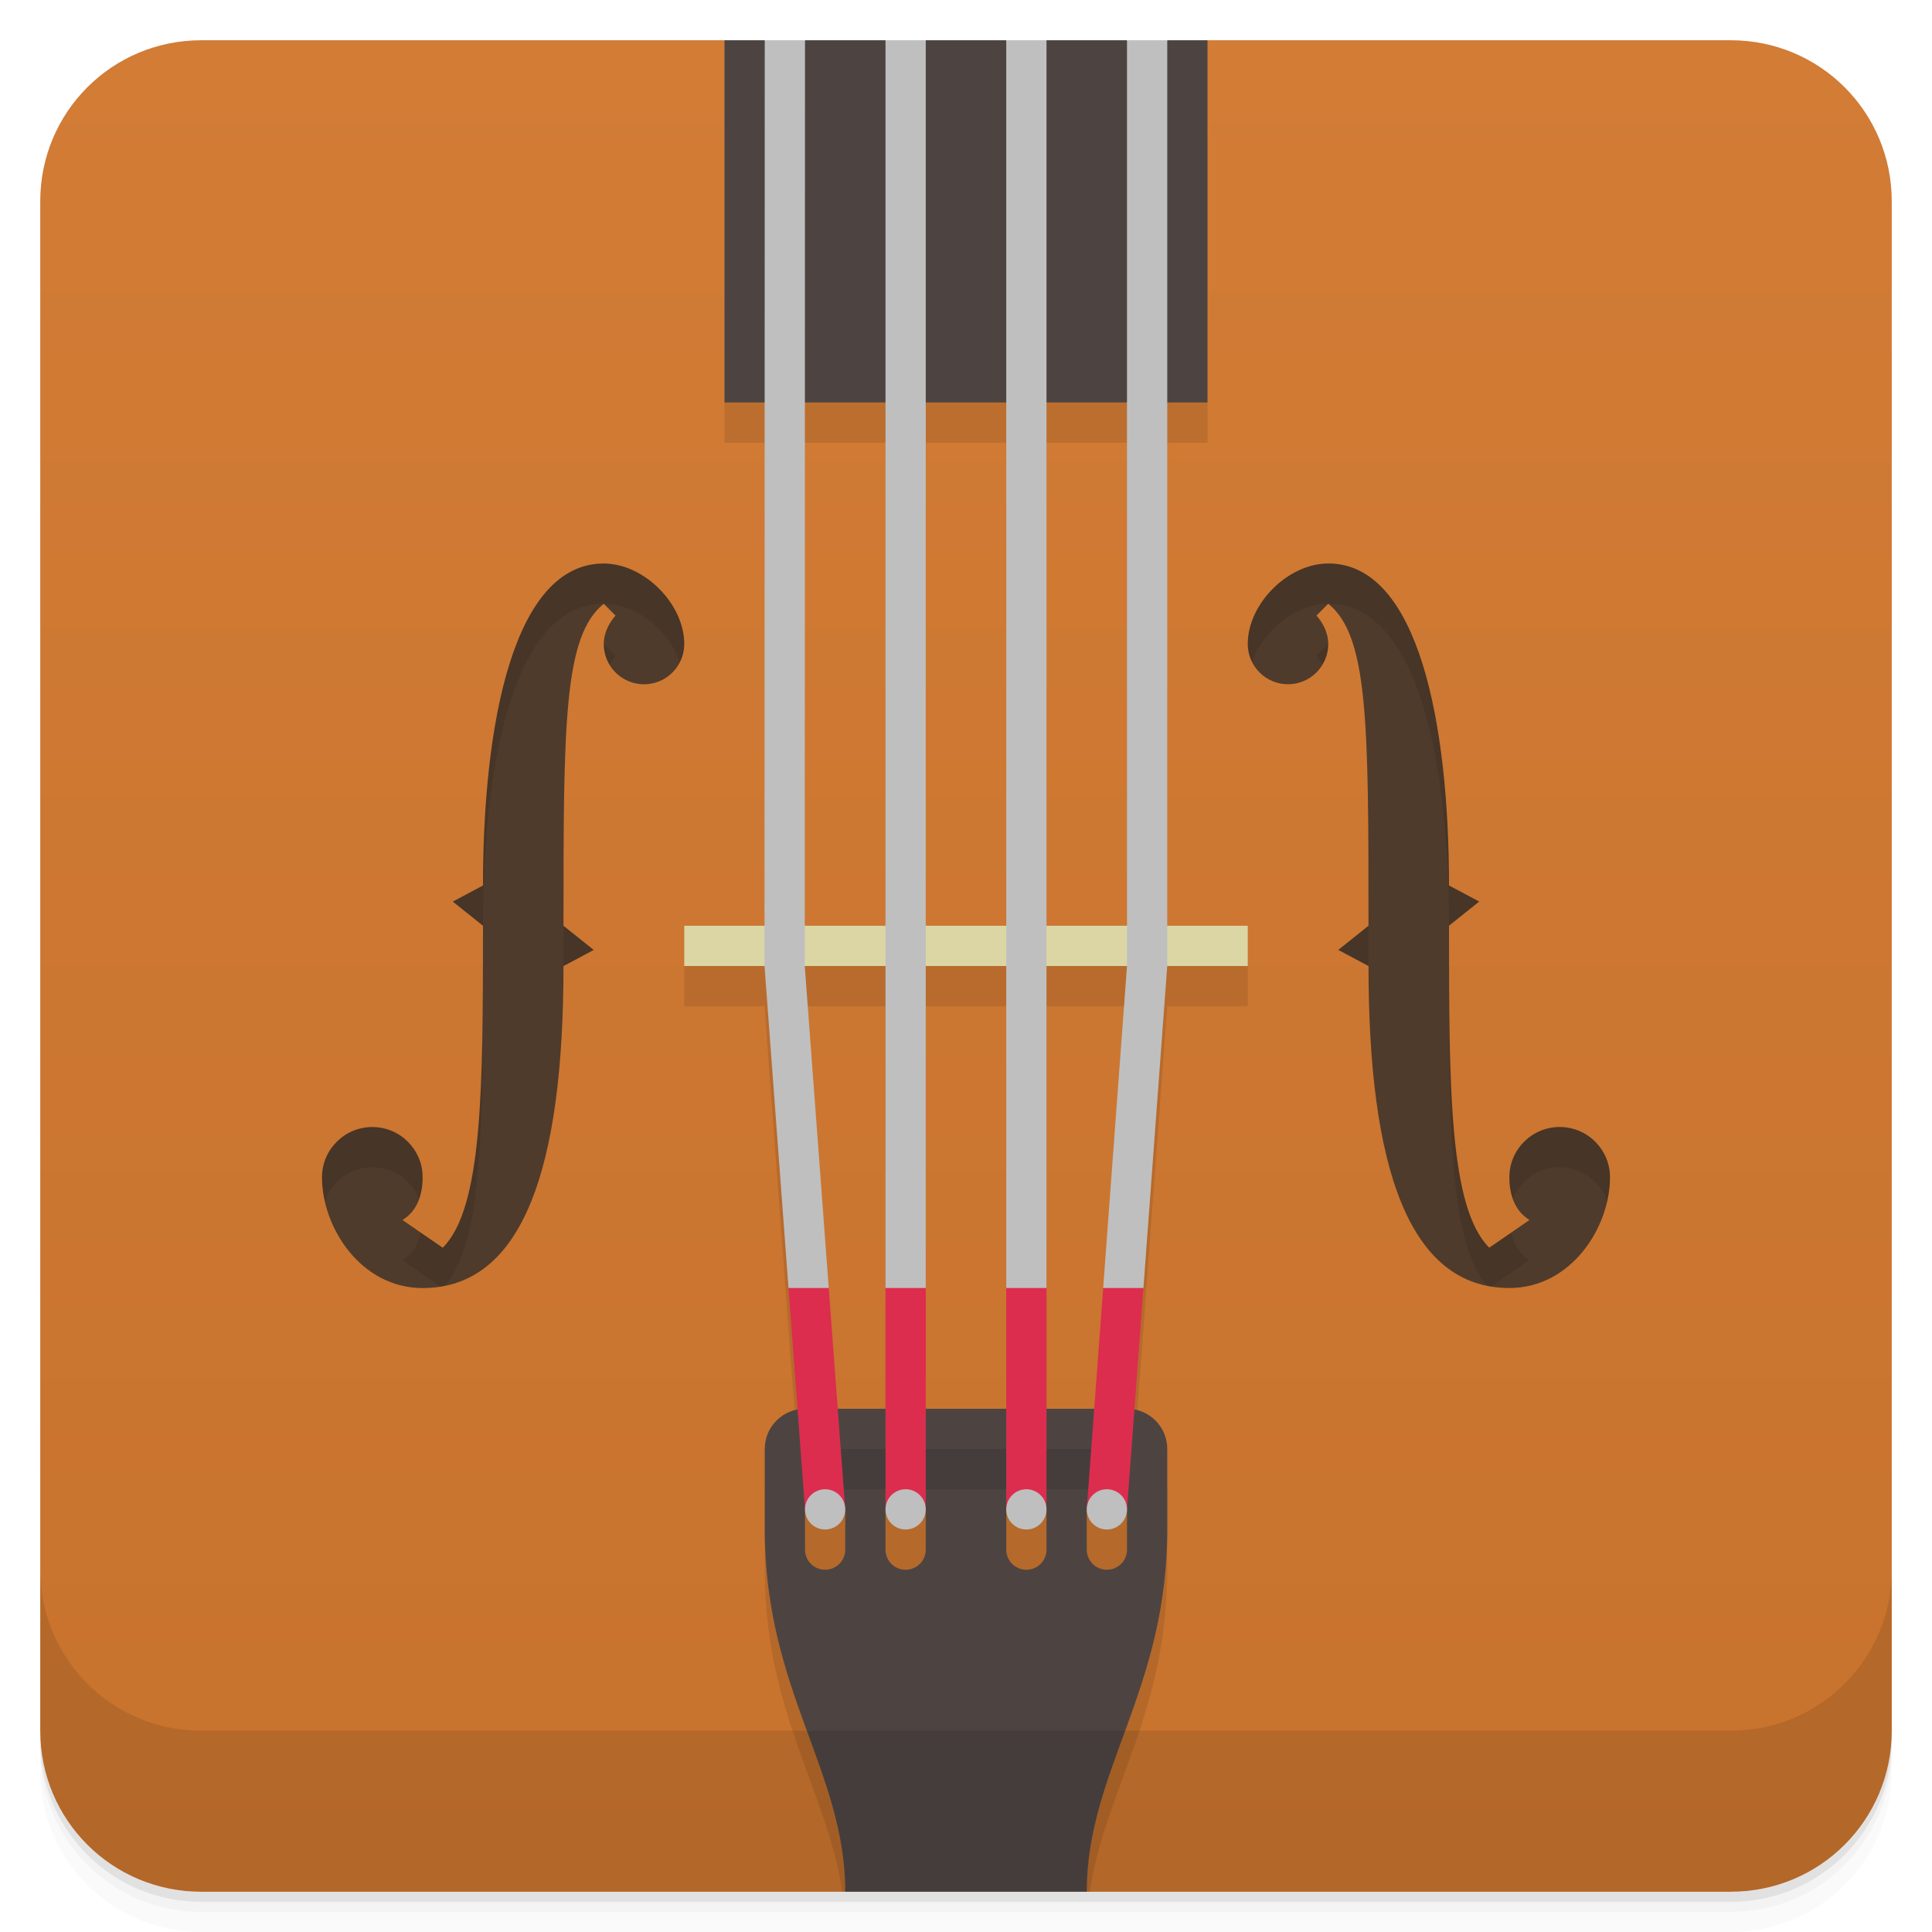 <svg version="1.1" viewBox="0 0 48 48" xmlns="http://www.w3.org/2000/svg">
 <defs>
  <linearGradient id="bg" x1="-47" x2="-1" gradientTransform="translate(8.9596e-5)" gradientUnits="userSpaceOnUse">
   <stop style="stop-color:#c7722d" offset="0"/>
   <stop style="stop-color:#d27c36" offset="1"/>
  </linearGradient>
 </defs>
 <path d="m1 43v0.25c0 2.216 1.784 4 4 4h38c2.216 0 4-1.784 4-4v-0.25c0 2.216-1.784 4-4 4h-38c-2.216 0-4-1.784-4-4zm0 0.5v0.5c0 2.216 1.784 4 4 4h38c2.216 0 4-1.784 4-4v-0.5c0 2.216-1.784 4-4 4h-38c-2.216 0-4-1.784-4-4z" style="opacity:.02"/>
 <path d="m1 43.25v0.25c0 2.216 1.784 4 4 4h38c2.216 0 4-1.784 4-4v-0.25c0 2.216-1.784 4-4 4h-38c-2.216 0-4-1.784-4-4z" style="opacity:.05"/>
 <path d="m1 43v0.25c0 2.216 1.784 4 4 4h38c2.216 0 4-1.784 4-4v-0.25c0 2.216-1.784 4-4 4h-38c-2.216 0-4-1.784-4-4z" style="opacity:.1"/>
 <path transform="rotate(-90)" d="m-43 1h38c2.216 0 4 1.784 4 4v13l-2 6 2 6v13c0 2.216-1.784 4-4 4h-38c-2.216 0-4-1.784-4-4v-16l1-3-1-3v-16c0-2.216 1.784-4 4-4z" style="fill:url(#bg)"/>
 <path d="m18 10v1h12v-1h-12zm-1 14v1h1.994l0.82 11.018-0.814 0.982v2c0 3.539 1.563 5.514 1.924 8h6.152c0.361-2.486 1.924-4.461 1.924-8v-2l-0.816-0.982 0.816-11.018h2v-1h-14zm2.994 1h2.006v11h-1.185l-0.82-10.998v-0.002zm3.006 0h2v11h-2v-11zm3 0h2l-0.814 11h-1.185v-11z" style="opacity:.1"/>
 <path d="m18 1v9h12v-9h-1l-0.5 1-0.5-1h-2l-0.5 1-0.5-1h-2l-0.5 1-0.5-1h-2l-0.5 1-0.5-1h-1zm2 34c-0.554 0-1 0.446-1 1v2c0 4 2 6 2 9h6c0-3 2-5 2-9v-2c0-0.554-0.446-1-1-1h-8zm0 2.5h1v1c0 0.277-0.223 0.5-0.5 0.5s-0.5-0.223-0.5-0.5v-1zm2 0h1v1c0 0.277-0.223 0.5-0.5 0.5s-0.5-0.223-0.5-0.5v-1zm3 0h1v1c0 0.277-0.223 0.5-0.5 0.5s-0.5-0.223-0.5-0.5v-1zm2 0h1v1c0 0.277-0.223 0.5-0.5 0.5s-0.5-0.223-0.5-0.5v-1z" style="fill:#4d4442"/>
 <path d="m15 14c-2.25 0-3 4-3 8l-0.75 0.4 0.75 0.6c0 4 0 7-1 8l-1-0.689c0.368-0.227 0.5-0.628 0.5-1.06 7.09e-4 -0.69-0.56-1.25-1.25-1.25s-1.25 0.56-1.25 1.25c0 1.25 0.969 2.75 2.5 2.75 2.5 0 3.5-3 3.5-8l0.75-0.4-0.75-0.6c0-5 0-7.2 1-8l0.293 0.293c-0.135 0.149-0.293 0.407-0.293 0.707 0 0.552 0.448 1 1 1s1-0.448 1-1c0-1-1-2-2-2zm18 0c-1 0-2 1-2 2 0 0.552 0.448 1 1 1s1-0.448 1-1c0-0.3-0.158-0.558-0.293-0.707l0.293-0.293c1 0.8 1 3 1 8l-0.75 0.6 0.75 0.4c0 5 1 8 3.5 8 1.531 0 2.5-1.5 2.5-2.75 0-0.69-0.56-1.25-1.25-1.25s-1.251 0.56-1.25 1.25c4.44e-4 0.432 0.132 0.834 0.5 1.06l-1 0.689c-1-1-1-4-1-8l0.75-0.6-0.75-0.4c0-4-0.75-8-3-8z" style="fill:#4f3b2b"/>
 <rect x="17" y="23" width="14" height="1" style="fill:#dbd6a4"/>
 <rect x="20" y="36" width="8" height="1" ry=".5" style="opacity:.1"/>
 <path d="m19.59 32 0.41 5.5h1l-0.41-5.5-0.5-0.5zm2.41 0v5.5h1v-5.5l-0.5-0.5zm3 0v5.5h1v-5.5l-0.5-0.5zm2.408 0-0.408 5.5h1l0.408-5.5-0.5-0.5z" style="fill:#dc2d4e;paint-order:stroke fill markers;stroke-linecap:round;stroke-opacity:.578;stroke-width:2"/>
 <path d="m28 23v1l-0.592 8h1l0.592-8.002v-1l1.2e-5 -21.998h-1s-2.39e-4 21.299-1.2e-5 22zm-3 9h1l-4.7e-5 -31h-1s-2.5e-5 29.816 4.7e-5 31zm-3-31v31h1v-31zm-2 0h-1l-0.006 21.998v1l0.596 8.002h1l-0.596-7.998v-1zm0.5 36c-0.276 0-0.5 0.224-0.5 0.5s0.224 0.5 0.5 0.5 0.5-0.224 0.5-0.5-0.224-0.5-0.5-0.5zm2 0c-0.276 0-0.5 0.224-0.5 0.5s0.224 0.5 0.5 0.5 0.5-0.224 0.5-0.5-0.224-0.5-0.5-0.5zm3 0c-0.276 0-0.5 0.224-0.5 0.5s0.224 0.5 0.5 0.5 0.5-0.224 0.5-0.5-0.224-0.5-0.5-0.5zm2 0c-0.276 0-0.5 0.224-0.5 0.5s0.224 0.5 0.5 0.5 0.5-0.224 0.5-0.5-0.224-0.5-0.5-0.5z" style="fill:#bfbfbf"/>
 <g transform="translate(0,-1004.4)">
  <path d="m1 1043.4v4c0 2.216 1.784 4 4 4h38c2.216 0 4-1.784 4-4v-4c0 2.216-1.784 4-4 4h-38c-2.216 0-4-1.784-4-4z" style="opacity:.1"/>
 </g>
 <path d="m15 14c-2.25 0-3 4-3 8l-0.75 0.4 0.75 0.6c0-4 0.75-8 3-8 0.812 0 1.614 0.662 1.891 1.445 0.068-0.135 0.109-0.284 0.109-0.445 0-1-1-2-2-2zm18 0c-1 0-2 1-2 2 0 0.161 0.042 0.31 0.109 0.445 0.277-0.783 1.079-1.445 1.891-1.445 2.25 0 3 4 3 8l0.75-0.6-0.75-0.4c0-4-0.75-8-3-8zm-18 2c0 0.189 0.055 0.363 0.146 0.514 0.047-0.082 0.096-0.165 0.146-0.221l-0.293-0.293zm18 0-0.293 0.293c0.05 0.055 0.099 0.139 0.146 0.221 0.091-0.151 0.146-0.325 0.146-0.514zm-18.996 7.004c-4.51e-4 0.351-0.004 0.613-0.004 0.996l0.75-0.4-0.746-0.596zm19.992 0-0.746 0.596 0.75 0.4c0-0.384-0.003-0.645-0.004-0.996zm-22.002 0.992c-0.007 3.474-0.083 6.093-0.994 7.004l-0.545-0.375c-0.062 0.28-0.198 0.527-0.455 0.686l0.949 0.654h0.002c0.032-0.005 0.062-0.013 0.094-0.02 0.952-1.047 0.955-4.01 0.955-7.945l-0.006-0.004zm24.012 0-0.006 0.004c0 3.936 0.003 6.898 0.955 7.945 0.031 0.006 0.062 0.014 0.094 0.02h0.002l0.949-0.654c-0.257-0.159-0.393-0.405-0.455-0.686l-0.545 0.375c-0.911-0.911-0.987-3.53-0.994-7.004zm-26.756 4.004c-0.69 0-1.25 0.56-1.25 1.25 0 0.195 0.027 0.397 0.072 0.598 0.168-0.492 0.629-0.848 1.178-0.848 0.526 0 0.976 0.325 1.16 0.785 0.059-0.165 0.09-0.346 0.09-0.535 7.09e-4 -0.69-0.56-1.25-1.25-1.25zm29.5 0c-0.69 0-1.251 0.56-1.25 1.25 1.94e-4 0.189 0.031 0.37 0.09 0.535 0.185-0.46 0.634-0.785 1.16-0.785 0.549 0 1.01 0.356 1.178 0.848 0.046-0.201 0.072-0.402 0.072-0.598 0-0.69-0.56-1.25-1.25-1.25z" style="opacity:.1"/>
</svg>

